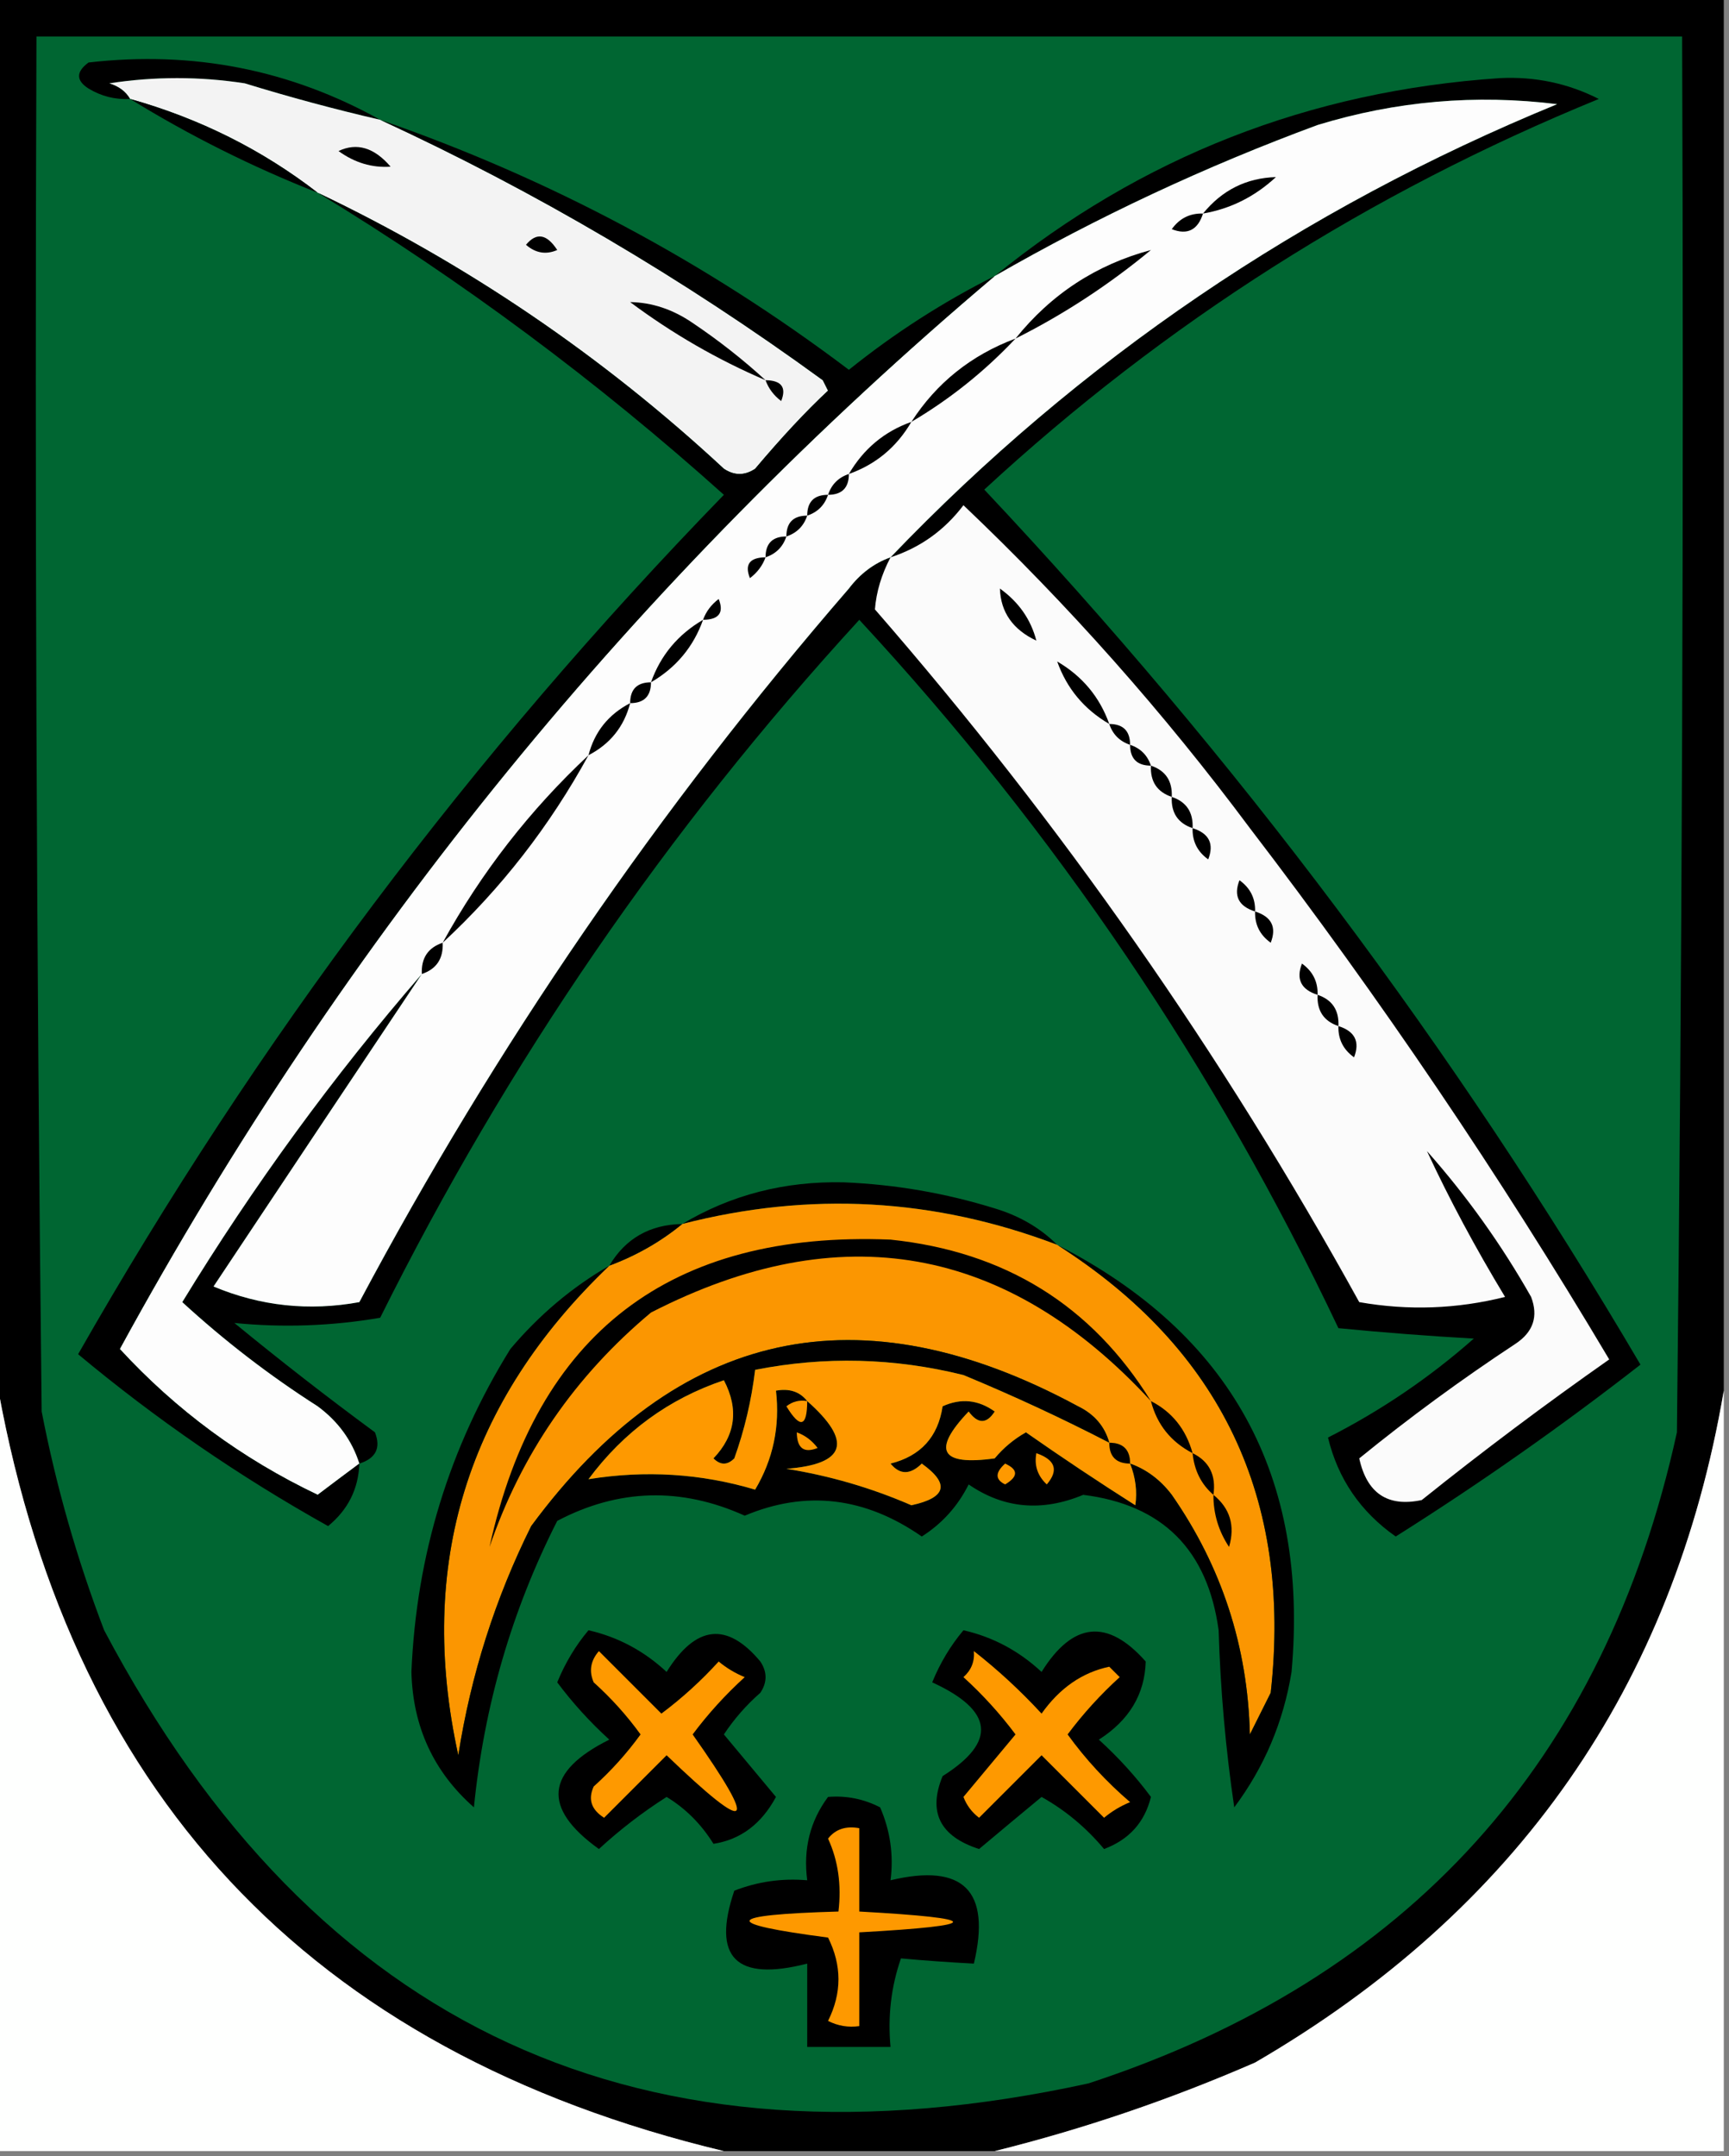 <?xml version="1.0" encoding="UTF-8"?>
<!DOCTYPE svg PUBLIC "-//W3C//DTD SVG 1.1//EN" "http://www.w3.org/Graphics/SVG/1.1/DTD/svg11.dtd">
<svg xmlns="http://www.w3.org/2000/svg" version="1.1" width="166px" height="207px" style="shape-rendering:geometricPrecision; text-rendering:geometricPrecision; image-rendering:optimizeQuality; fill-rule:evenodd; clip-rule:evenodd" xmlns:xlink="http://www.w3.org/1999/xlink">
<rect width="100%" height="100%" fill="#808080" stroke="none"/>
<g><path style="opacity:1" fill="#000000" d="M -0.5,-0.5 C 54.833,-0.5 110.167,-0.5 165.5,-0.5C 165.5,44.167 165.5,88.833 165.5,133.5C 160.657,161.881 145.657,183.381 120.5,198C 112.336,201.554 104.002,204.388 95.5,206.5C 86.833,206.5 78.167,206.5 69.5,206.5C 29.593,196.928 6.26,171.928 -0.5,131.5C -0.5,87.5 -0.5,43.5 -0.5,-0.5 Z"/></g>
<g><path style="opacity:1" fill="#006632" d="M 3.5,3.5 C 56.167,3.5 108.833,3.5 161.5,3.5C 161.667,48.168 161.5,92.835 161,137.5C 154.066,169.101 135.232,189.934 104.5,200C 61.767,209.333 30.267,194.833 10,156.5C 7.39,149.671 5.39,142.671 4,135.5C 3.5,91.501 3.333,47.501 3.5,3.5 Z"/></g>
<g><path style="opacity:1" fill="#000000" d="M 36.5,11.5 C 32.16,10.498 27.826,9.331 23.5,8C 19.167,7.333 14.833,7.333 10.5,8C 11.416,8.278 12.082,8.778 12.5,9.5C 11.069,9.579 9.736,9.246 8.5,8.5C 7.289,7.726 7.289,6.893 8.5,6C 18.51,4.848 27.843,6.681 36.5,11.5 Z"/></g>
<g><path style="opacity:1" fill="#f3f3f3" d="M 36.5,11.5 C 51.379,18.366 65.546,26.699 79,36.5C 79.167,36.833 79.333,37.167 79.5,37.5C 77.391,39.467 75.058,41.967 72.5,45C 71.5,45.667 70.5,45.667 69.5,45C 57.828,34.167 44.828,25.334 30.5,18.5C 25.163,14.374 19.163,11.374 12.5,9.5C 12.082,8.778 11.416,8.278 10.5,8C 14.833,7.333 19.167,7.333 23.5,8C 27.826,9.331 32.16,10.498 36.5,11.5 Z"/></g>
<g><path style="opacity:1" fill="#000000" d="M 34.5,140.5 C 33.797,138.284 32.464,136.451 30.5,135C 25.881,132.05 21.548,128.716 17.5,125C 24.332,113.812 31.999,103.312 40.5,93.5C 33.854,103.443 27.187,113.443 20.5,123.5C 25,125.383 29.667,125.883 34.5,125C 47.598,100.402 63.265,77.569 81.5,56.5C 82.588,55.066 83.922,54.066 85.5,53.5C 103.643,34.56 124.977,20.06 149.5,10C 141.686,9.032 134.02,9.699 126.5,12C 115.736,15.974 105.402,20.807 95.5,26.5C 109.566,15.059 125.733,8.726 144,7.5C 147.381,7.332 150.547,7.999 153.5,9.5C 131.497,18.491 111.831,30.991 94.5,47C 118.663,72.674 139.663,100.674 157.5,131C 149.943,136.889 142.11,142.389 134,147.5C 130.624,145.13 128.457,141.963 127.5,138C 132.577,135.42 137.244,132.253 141.5,128.5C 137.176,128.257 132.843,127.924 128.5,127.5C 116.668,102.514 101.335,79.847 82.5,59.5C 64.046,79.633 48.712,101.966 36.5,126.5C 31.849,127.297 27.183,127.464 22.5,127C 26.91,130.621 31.41,134.121 36,137.5C 36.585,138.998 36.085,139.998 34.5,140.5 Z"/></g>
<g><path style="opacity:1" fill="#000000" d="M 12.5,9.5 C 19.163,11.374 25.163,14.374 30.5,18.5C 24.193,16.013 18.193,13.013 12.5,9.5 Z"/></g>
<g><path style="opacity:1" fill="#fdfdfd" d="M 85.5,53.5 C 83.922,54.066 82.588,55.066 81.5,56.5C 63.265,77.569 47.598,100.402 34.5,125C 29.667,125.883 25,125.383 20.5,123.5C 27.187,113.443 33.854,103.443 40.5,93.5C 31.999,103.312 24.332,113.812 17.5,125C 21.548,128.716 25.881,132.05 30.5,135C 32.464,136.451 33.797,138.284 34.5,140.5C 33.185,141.476 31.852,142.476 30.5,143.5C 23.235,140.041 16.902,135.374 11.5,129.5C 33.128,89.874 61.128,55.541 95.5,26.5C 105.402,20.807 115.736,15.974 126.5,12C 134.02,9.699 141.686,9.032 149.5,10C 124.977,20.06 103.643,34.56 85.5,53.5 Z"/></g>
<g><path style="opacity:1" fill="#000000" d="M 36.5,11.5 C 52.784,17.141 67.784,25.141 81.5,35.5C 85.884,31.98 90.55,28.98 95.5,26.5C 61.128,55.541 33.128,89.874 11.5,129.5C 16.902,135.374 23.235,140.041 30.5,143.5C 31.852,142.476 33.185,141.476 34.5,140.5C 34.415,142.929 33.415,144.929 31.5,146.5C 22.979,141.741 14.979,136.241 7.5,130C 24.64,99.904 45.306,72.404 69.5,47.5C 57.362,36.606 44.362,26.939 30.5,18.5C 44.828,25.334 57.828,34.167 69.5,45C 70.5,45.667 71.5,45.667 72.5,45C 75.058,41.967 77.391,39.467 79.5,37.5C 79.333,37.167 79.167,36.833 79,36.5C 65.546,26.699 51.379,18.366 36.5,11.5 Z"/></g>
<g><path style="opacity:1" fill="#000000" d="M 32.5,14.5 C 34.263,13.665 35.93,14.165 37.5,16C 35.718,16.122 34.052,15.622 32.5,14.5 Z"/></g>
<g><path style="opacity:1" fill="#000000" d="M 115.5,20.5 C 117.331,18.251 119.664,17.085 122.5,17C 120.473,18.879 118.14,20.046 115.5,20.5 Z"/></g>
<g><path style="opacity:1" fill="#000000" d="M 115.5,20.5 C 114.998,22.085 113.998,22.585 112.5,22C 113.244,20.961 114.244,20.461 115.5,20.5 Z"/></g>
<g><path style="opacity:1" fill="#000000" d="M 50.5,23.5 C 51.497,22.288 52.497,22.454 53.5,24C 52.423,24.47 51.423,24.303 50.5,23.5 Z"/></g>
<g><path style="opacity:1" fill="#000000" d="M 97.5,32.5 C 100.925,28.235 105.258,25.402 110.5,24C 106.451,27.352 102.118,30.185 97.5,32.5 Z"/></g>
<g><path style="opacity:1" fill="#000000" d="M 73.5,36.5 C 68.895,34.529 64.561,32.029 60.5,29C 62.598,29.032 64.598,29.699 66.5,31C 69.02,32.697 71.353,34.531 73.5,36.5 Z"/></g>
<g><path style="opacity:1" fill="#000000" d="M 97.5,32.5 C 94.54,35.645 91.207,38.312 87.5,40.5C 89.918,36.755 93.251,34.088 97.5,32.5 Z"/></g>
<g><path style="opacity:1" fill="#000000" d="M 73.5,36.5 C 75.028,36.517 75.528,37.184 75,38.5C 74.283,37.956 73.783,37.289 73.5,36.5 Z"/></g>
<g><path style="opacity:1" fill="#000000" d="M 87.5,40.5 C 86.089,42.914 84.089,44.581 81.5,45.5C 82.911,43.086 84.911,41.419 87.5,40.5 Z"/></g>
<g><path style="opacity:1" fill="#000000" d="M 81.5,45.5 C 81.5,46.833 80.833,47.5 79.5,47.5C 79.833,46.5 80.5,45.833 81.5,45.5 Z"/></g>
<g><path style="opacity:1" fill="#000000" d="M 79.5,47.5 C 79.167,48.5 78.5,49.167 77.5,49.5C 77.5,48.167 78.167,47.5 79.5,47.5 Z"/></g>
<g><path style="opacity:1" fill="#fbfbfb" d="M 85.5,53.5 C 88.34,52.577 90.674,50.91 92.5,48.5C 102.567,58.065 111.733,68.398 120,79.5C 132.49,95.808 143.99,112.808 154.5,130.5C 148.359,134.808 142.359,139.308 136.5,144C 133.236,144.695 131.236,143.361 130.5,140C 135.292,136.099 140.292,132.432 145.5,129C 147.211,127.867 147.711,126.367 147,124.5C 144.157,119.481 140.824,114.814 137,110.5C 139.162,115.146 141.662,119.813 144.5,124.5C 139.869,125.662 135.202,125.828 130.5,125C 117.366,101.196 101.866,79.029 84,58.5C 84.134,56.811 84.634,55.144 85.5,53.5 Z"/></g>
<g><path style="opacity:1" fill="#000000" d="M 77.5,49.5 C 77.167,50.5 76.5,51.167 75.5,51.5C 75.5,50.167 76.167,49.5 77.5,49.5 Z"/></g>
<g><path style="opacity:1" fill="#000000" d="M 75.5,51.5 C 75.167,52.5 74.5,53.167 73.5,53.5C 73.5,52.167 74.167,51.5 75.5,51.5 Z"/></g>
<g><path style="opacity:1" fill="#000000" d="M 73.5,53.5 C 73.217,54.289 72.717,54.956 72,55.5C 71.472,54.184 71.972,53.517 73.5,53.5 Z"/></g>
<g><path style="opacity:1" fill="#000000" d="M 99.5,61.5 C 97.243,60.438 96.077,58.772 96,56.5C 97.802,57.789 98.969,59.456 99.5,61.5 Z"/></g>
<g><path style="opacity:1" fill="#000000" d="M 67.5,59.5 C 67.783,58.711 68.283,58.044 69,57.5C 69.528,58.816 69.028,59.483 67.5,59.5 Z"/></g>
<g><path style="opacity:1" fill="#000000" d="M 67.5,59.5 C 66.581,62.089 64.914,64.089 62.5,65.5C 63.419,62.911 65.086,60.911 67.5,59.5 Z"/></g>
<g><path style="opacity:1" fill="#000000" d="M 99.5,61.5 C 100.833,61.5 101.5,62.167 101.5,63.5C 101.5,62.167 100.833,61.5 99.5,61.5 Z"/></g>
<g><path style="opacity:1" fill="#000000" d="M 101.5,63.5 C 103.914,64.911 105.581,66.911 106.5,69.5C 104.086,68.089 102.419,66.089 101.5,63.5 Z"/></g>
<g><path style="opacity:1" fill="#000000" d="M 62.5,65.5 C 62.5,66.833 61.833,67.5 60.5,67.5C 60.5,66.167 61.167,65.5 62.5,65.5 Z"/></g>
<g><path style="opacity:1" fill="#000000" d="M 60.5,67.5 C 59.92,69.749 58.587,71.415 56.5,72.5C 57.08,70.251 58.413,68.585 60.5,67.5 Z"/></g>
<g><path style="opacity:1" fill="#000000" d="M 106.5,69.5 C 107.833,69.5 108.5,70.167 108.5,71.5C 107.5,71.167 106.833,70.5 106.5,69.5 Z"/></g>
<g><path style="opacity:1" fill="#000000" d="M 108.5,71.5 C 109.5,71.833 110.167,72.5 110.5,73.5C 109.167,73.5 108.5,72.833 108.5,71.5 Z"/></g>
<g><path style="opacity:1" fill="#000000" d="M 56.5,72.5 C 52.777,79.302 48.111,85.302 42.5,90.5C 46.203,83.767 50.869,77.767 56.5,72.5 Z"/></g>
<g><path style="opacity:1" fill="#000000" d="M 110.5,73.5 C 111.906,73.973 112.573,74.973 112.5,76.5C 111.094,76.027 110.427,75.027 110.5,73.5 Z"/></g>
<g><path style="opacity:1" fill="#000000" d="M 112.5,76.5 C 113.906,76.973 114.573,77.973 114.5,79.5C 113.094,79.027 112.427,78.027 112.5,76.5 Z"/></g>
<g><path style="opacity:1" fill="#000000" d="M 114.5,79.5 C 116.085,80.002 116.585,81.002 116,82.5C 114.961,81.756 114.461,80.756 114.5,79.5 Z"/></g>
<g><path style="opacity:1" fill="#000000" d="M 120.5,87.5 C 118.915,86.998 118.415,85.998 119,84.5C 120.039,85.244 120.539,86.244 120.5,87.5 Z"/></g>
<g><path style="opacity:1" fill="#000000" d="M 120.5,87.5 C 122.085,88.002 122.585,89.002 122,90.5C 120.961,89.756 120.461,88.756 120.5,87.5 Z"/></g>
<g><path style="opacity:1" fill="#000000" d="M 42.5,90.5 C 42.573,92.027 41.906,93.027 40.5,93.5C 40.427,91.973 41.094,90.973 42.5,90.5 Z"/></g>
<g><path style="opacity:1" fill="#000000" d="M 126.5,95.5 C 124.915,94.998 124.415,93.998 125,92.5C 126.039,93.244 126.539,94.244 126.5,95.5 Z"/></g>
<g><path style="opacity:1" fill="#000000" d="M 126.5,95.5 C 127.906,95.973 128.573,96.973 128.5,98.5C 127.094,98.027 126.427,97.027 126.5,95.5 Z"/></g>
<g><path style="opacity:1" fill="#000000" d="M 128.5,98.5 C 130.085,99.002 130.585,100.002 130,101.5C 128.961,100.756 128.461,99.756 128.5,98.5 Z"/></g>
<g><path style="opacity:1" fill="#000000" d="M 101.5,119.5 C 89.734,115.015 77.734,114.348 65.5,117.5C 70.173,114.706 75.34,113.372 81,113.5C 85.939,113.701 90.772,114.535 95.5,116C 97.879,116.716 99.879,117.883 101.5,119.5 Z"/></g>
<g><path style="opacity:1" fill="#fb9601" d="M 101.5,119.5 C 117.236,129.523 124.07,143.857 122,162.5C 121.333,163.833 120.667,165.167 120,166.5C 119.796,158.055 117.296,150.388 112.5,143.5C 111.412,142.066 110.078,141.066 108.5,140.5C 108.5,139.167 107.833,138.5 106.5,138.5C 106.063,136.926 105.063,135.759 103.5,135C 82.529,123.659 65.029,127.492 51,146.5C 47.54,153.456 45.207,160.789 44,168.5C 39.992,150.22 44.825,134.553 58.5,121.5C 61.1,120.532 63.434,119.199 65.5,117.5C 77.734,114.348 89.734,115.015 101.5,119.5 Z"/></g>
<g><path style="opacity:1" fill="#000000" d="M 65.5,117.5 C 63.434,119.199 61.1,120.532 58.5,121.5C 60.052,118.888 62.386,117.555 65.5,117.5 Z"/></g>
<g><path style="opacity:1" fill="#000000" d="M 110.5,134.5 C 96.671,119.501 80.671,116.668 62.5,126C 55.212,132.09 50.045,139.59 47,148.5C 51.517,127.976 64.35,118.143 85.5,119C 96.478,120.144 104.811,125.31 110.5,134.5 Z"/></g>
<g><path style="opacity:1" fill="#000000" d="M 101.5,119.5 C 118.19,128.045 125.69,141.712 124,160.5C 123.22,165.3 121.386,169.634 118.5,173.5C 117.67,167.862 117.17,162.196 117,156.5C 115.945,148.778 111.612,144.445 104,143.5C 100.028,145.149 96.361,144.816 93,142.5C 91.959,144.585 90.459,146.252 88.5,147.5C 83.041,143.7 77.374,143.033 71.5,145.5C 65.384,142.74 59.384,142.907 53.5,146C 49.143,154.579 46.476,163.745 45.5,173.5C 41.631,170.091 39.631,165.758 39.5,160.5C 39.972,149.275 43.139,138.942 49,129.5C 51.766,126.223 54.933,123.557 58.5,121.5C 44.825,134.553 39.992,150.22 44,168.5C 45.207,160.789 47.54,153.456 51,146.5C 65.029,127.492 82.529,123.659 103.5,135C 105.063,135.759 106.063,136.926 106.5,138.5C 101.966,136.155 97.3,133.989 92.5,132C 85.848,130.348 79.181,130.182 72.5,131.5C 72.148,134.428 71.482,137.262 70.5,140C 69.833,140.667 69.167,140.667 68.5,140C 70.619,137.782 70.952,135.282 69.5,132.5C 64.207,134.284 59.874,137.451 56.5,142C 61.959,141.117 67.293,141.45 72.5,143C 74.227,140.096 74.894,136.93 74.5,133.5C 75.791,133.263 76.791,133.596 77.5,134.5C 81.896,138.392 81.229,140.558 75.5,141C 79.654,141.663 83.654,142.829 87.5,144.5C 90.876,143.771 91.209,142.438 88.5,140.5C 87.391,141.59 86.391,141.59 85.5,140.5C 88.393,139.774 90.059,137.941 90.5,135C 92.259,134.202 93.925,134.369 95.5,135.5C 94.726,136.711 93.893,136.711 93,135.5C 89.447,139.225 90.281,140.725 95.5,140C 96.354,138.978 97.354,138.145 98.5,137.5C 101.97,139.927 105.47,142.26 109,144.5C 109.195,143.181 109.028,141.847 108.5,140.5C 110.078,141.066 111.412,142.066 112.5,143.5C 117.296,150.388 119.796,158.055 120,166.5C 120.667,165.167 121.333,163.833 122,162.5C 124.07,143.857 117.236,129.523 101.5,119.5 Z"/></g>
<g><path style="opacity:1" fill="#fe9900" d="M 106.5,138.5 C 107.833,138.5 108.5,139.167 108.5,140.5C 109.028,141.847 109.195,143.181 109,144.5C 105.47,142.26 101.97,139.927 98.5,137.5C 97.354,138.145 96.354,138.978 95.5,140C 90.281,140.725 89.447,139.225 93,135.5C 93.893,136.711 94.726,136.711 95.5,135.5C 93.925,134.369 92.259,134.202 90.5,135C 90.059,137.941 88.393,139.774 85.5,140.5C 86.391,141.59 87.391,141.59 88.5,140.5C 91.209,142.438 90.876,143.771 87.5,144.5C 83.654,142.829 79.654,141.663 75.5,141C 81.229,140.558 81.896,138.392 77.5,134.5C 76.791,133.596 75.791,133.263 74.5,133.5C 74.894,136.93 74.227,140.096 72.5,143C 67.293,141.45 61.959,141.117 56.5,142C 59.874,137.451 64.207,134.284 69.5,132.5C 70.952,135.282 70.619,137.782 68.5,140C 69.167,140.667 69.833,140.667 70.5,140C 71.482,137.262 72.148,134.428 72.5,131.5C 79.181,130.182 85.848,130.348 92.5,132C 97.3,133.989 101.966,136.155 106.5,138.5 Z"/></g>
<g><path style="opacity:1" fill="#fefffe" d="M -0.5,131.5 C 6.26,171.928 29.593,196.928 69.5,206.5C 46.167,206.5 22.833,206.5 -0.5,206.5C -0.5,181.5 -0.5,156.5 -0.5,131.5 Z"/></g>
<g><path style="opacity:1" fill="#fefffe" d="M 165.5,133.5 C 165.5,157.833 165.5,182.167 165.5,206.5C 142.167,206.5 118.833,206.5 95.5,206.5C 104.002,204.388 112.336,201.554 120.5,198C 145.657,183.381 160.657,161.881 165.5,133.5 Z"/></g>
<g><path style="opacity:1" fill="#fe9900" d="M 77.5,134.5 C 77.489,137.001 76.822,137.168 75.5,135C 76.094,134.536 76.761,134.369 77.5,134.5 Z"/></g>
<g><path style="opacity:1" fill="#000000" d="M 110.5,134.5 C 112.531,135.539 113.864,137.205 114.5,139.5C 112.413,138.415 111.08,136.749 110.5,134.5 Z"/></g>
<g><path style="opacity:1" fill="#fe9900" d="M 76.5,137.5 C 77.289,137.783 77.956,138.283 78.5,139C 77.184,139.528 76.517,139.028 76.5,137.5 Z"/></g>
<g><path style="opacity:1" fill="#000000" d="M 106.5,138.5 C 107.833,138.5 108.5,139.167 108.5,140.5C 107.167,140.5 106.5,139.833 106.5,138.5 Z"/></g>
<g><path style="opacity:1" fill="#fe9900" d="M 99.5,139.5 C 101.332,140.14 101.665,141.14 100.5,142.5C 99.614,141.675 99.281,140.675 99.5,139.5 Z"/></g>
<g><path style="opacity:1" fill="#000000" d="M 114.5,139.5 C 116.104,140.287 116.771,141.62 116.5,143.5C 115.326,142.486 114.66,141.153 114.5,139.5 Z"/></g>
<g><path style="opacity:1" fill="#fe9900" d="M 96.5,140.5 C 97.773,141.077 97.773,141.743 96.5,142.5C 95.537,142.03 95.537,141.363 96.5,140.5 Z"/></g>
<g><path style="opacity:1" fill="#000000" d="M 116.5,143.5 C 118.099,144.799 118.599,146.465 118,148.5C 116.991,146.975 116.491,145.308 116.5,143.5 Z"/></g>
<g><path style="opacity:1" fill="#000000" d="M 56.5,156.5 C 59.325,157.143 61.825,158.477 64,160.5C 66.802,156 69.802,155.667 73,159.5C 73.667,160.5 73.667,161.5 73,162.5C 71.647,163.685 70.48,165.019 69.5,166.5C 71.167,168.5 72.833,170.5 74.5,172.5C 73.101,175.099 71.101,176.599 68.5,177C 67.32,175.104 65.82,173.604 64,172.5C 61.702,173.961 59.535,175.628 57.5,177.5C 52.018,173.562 52.352,170.062 58.5,167C 56.649,165.316 54.982,163.483 53.5,161.5C 54.26,159.64 55.26,157.973 56.5,156.5 Z"/></g>
<g><path style="opacity:1" fill="#000000" d="M 92.5,156.5 C 95.325,157.143 97.825,158.477 100,160.5C 102.999,155.689 106.333,155.355 110,159.5C 109.912,162.642 108.412,165.142 105.5,167C 107.38,168.71 109.046,170.543 110.5,172.5C 109.9,174.936 108.4,176.602 106,177.5C 104.281,175.443 102.281,173.776 100,172.5C 98.036,174.123 96.036,175.79 94,177.5C 90.239,176.285 89.072,173.952 90.5,170.5C 95.734,167.205 95.401,164.205 89.5,161.5C 90.26,159.64 91.26,157.973 92.5,156.5 Z"/></g>
<g><path style="opacity:1" fill="#fe9900" d="M 57.5,158.5 C 59.452,160.452 61.452,162.452 63.5,164.5C 65.483,163.018 67.316,161.351 69,159.5C 69.75,160.126 70.584,160.626 71.5,161C 69.649,162.684 67.982,164.517 66.5,166.5C 72.909,175.59 72.076,176.257 64,168.5C 62,170.5 60,172.5 58,174.5C 56.77,173.725 56.437,172.725 57,171.5C 58.685,169.983 60.185,168.316 61.5,166.5C 60.185,164.684 58.685,163.017 57,161.5C 56.53,160.423 56.697,159.423 57.5,158.5 Z"/></g>
<g><path style="opacity:1" fill="#fe9900" d="M 93.5,158.5 C 95.797,160.294 97.963,162.294 100,164.5C 101.74,162.046 103.907,160.546 106.5,160C 106.833,160.333 107.167,160.667 107.5,161C 105.649,162.684 103.982,164.517 102.5,166.5C 104.215,168.874 106.215,171.04 108.5,173C 107.584,173.374 106.75,173.874 106,174.5C 104,172.5 102,170.5 100,168.5C 98,170.5 96,172.5 94,174.5C 93.308,173.975 92.808,173.308 92.5,172.5C 94.167,170.5 95.833,168.5 97.5,166.5C 96.018,164.517 94.351,162.684 92.5,161C 93.252,160.329 93.586,159.496 93.5,158.5 Z"/></g>
<g><path style="opacity:1" fill="#000000" d="M 79.5,172.5 C 81.262,172.357 82.929,172.691 84.5,173.5C 85.474,175.743 85.808,178.076 85.5,180.5C 92.5,178.833 95.167,181.5 93.5,188.5C 91.085,188.373 88.751,188.207 86.5,188C 85.556,190.719 85.223,193.552 85.5,196.5C 82.833,196.5 80.167,196.5 77.5,196.5C 77.5,193.833 77.5,191.167 77.5,188.5C 70.659,190.257 68.325,187.924 70.5,181.5C 72.747,180.626 75.08,180.292 77.5,180.5C 77.107,177.487 77.774,174.82 79.5,172.5 Z"/></g>
<g><path style="opacity:1" fill="#fe9900" d="M 79.5,176.5 C 80.209,175.596 81.209,175.263 82.5,175.5C 82.5,178.167 82.5,180.833 82.5,183.5C 94.5,184.167 94.5,184.833 82.5,185.5C 82.5,188.5 82.5,191.5 82.5,194.5C 81.448,194.649 80.448,194.483 79.5,194C 80.833,191.333 80.833,188.667 79.5,186C 69.132,184.65 69.465,183.816 80.5,183.5C 80.802,180.941 80.468,178.607 79.5,176.5 Z"/></g>
</svg>
